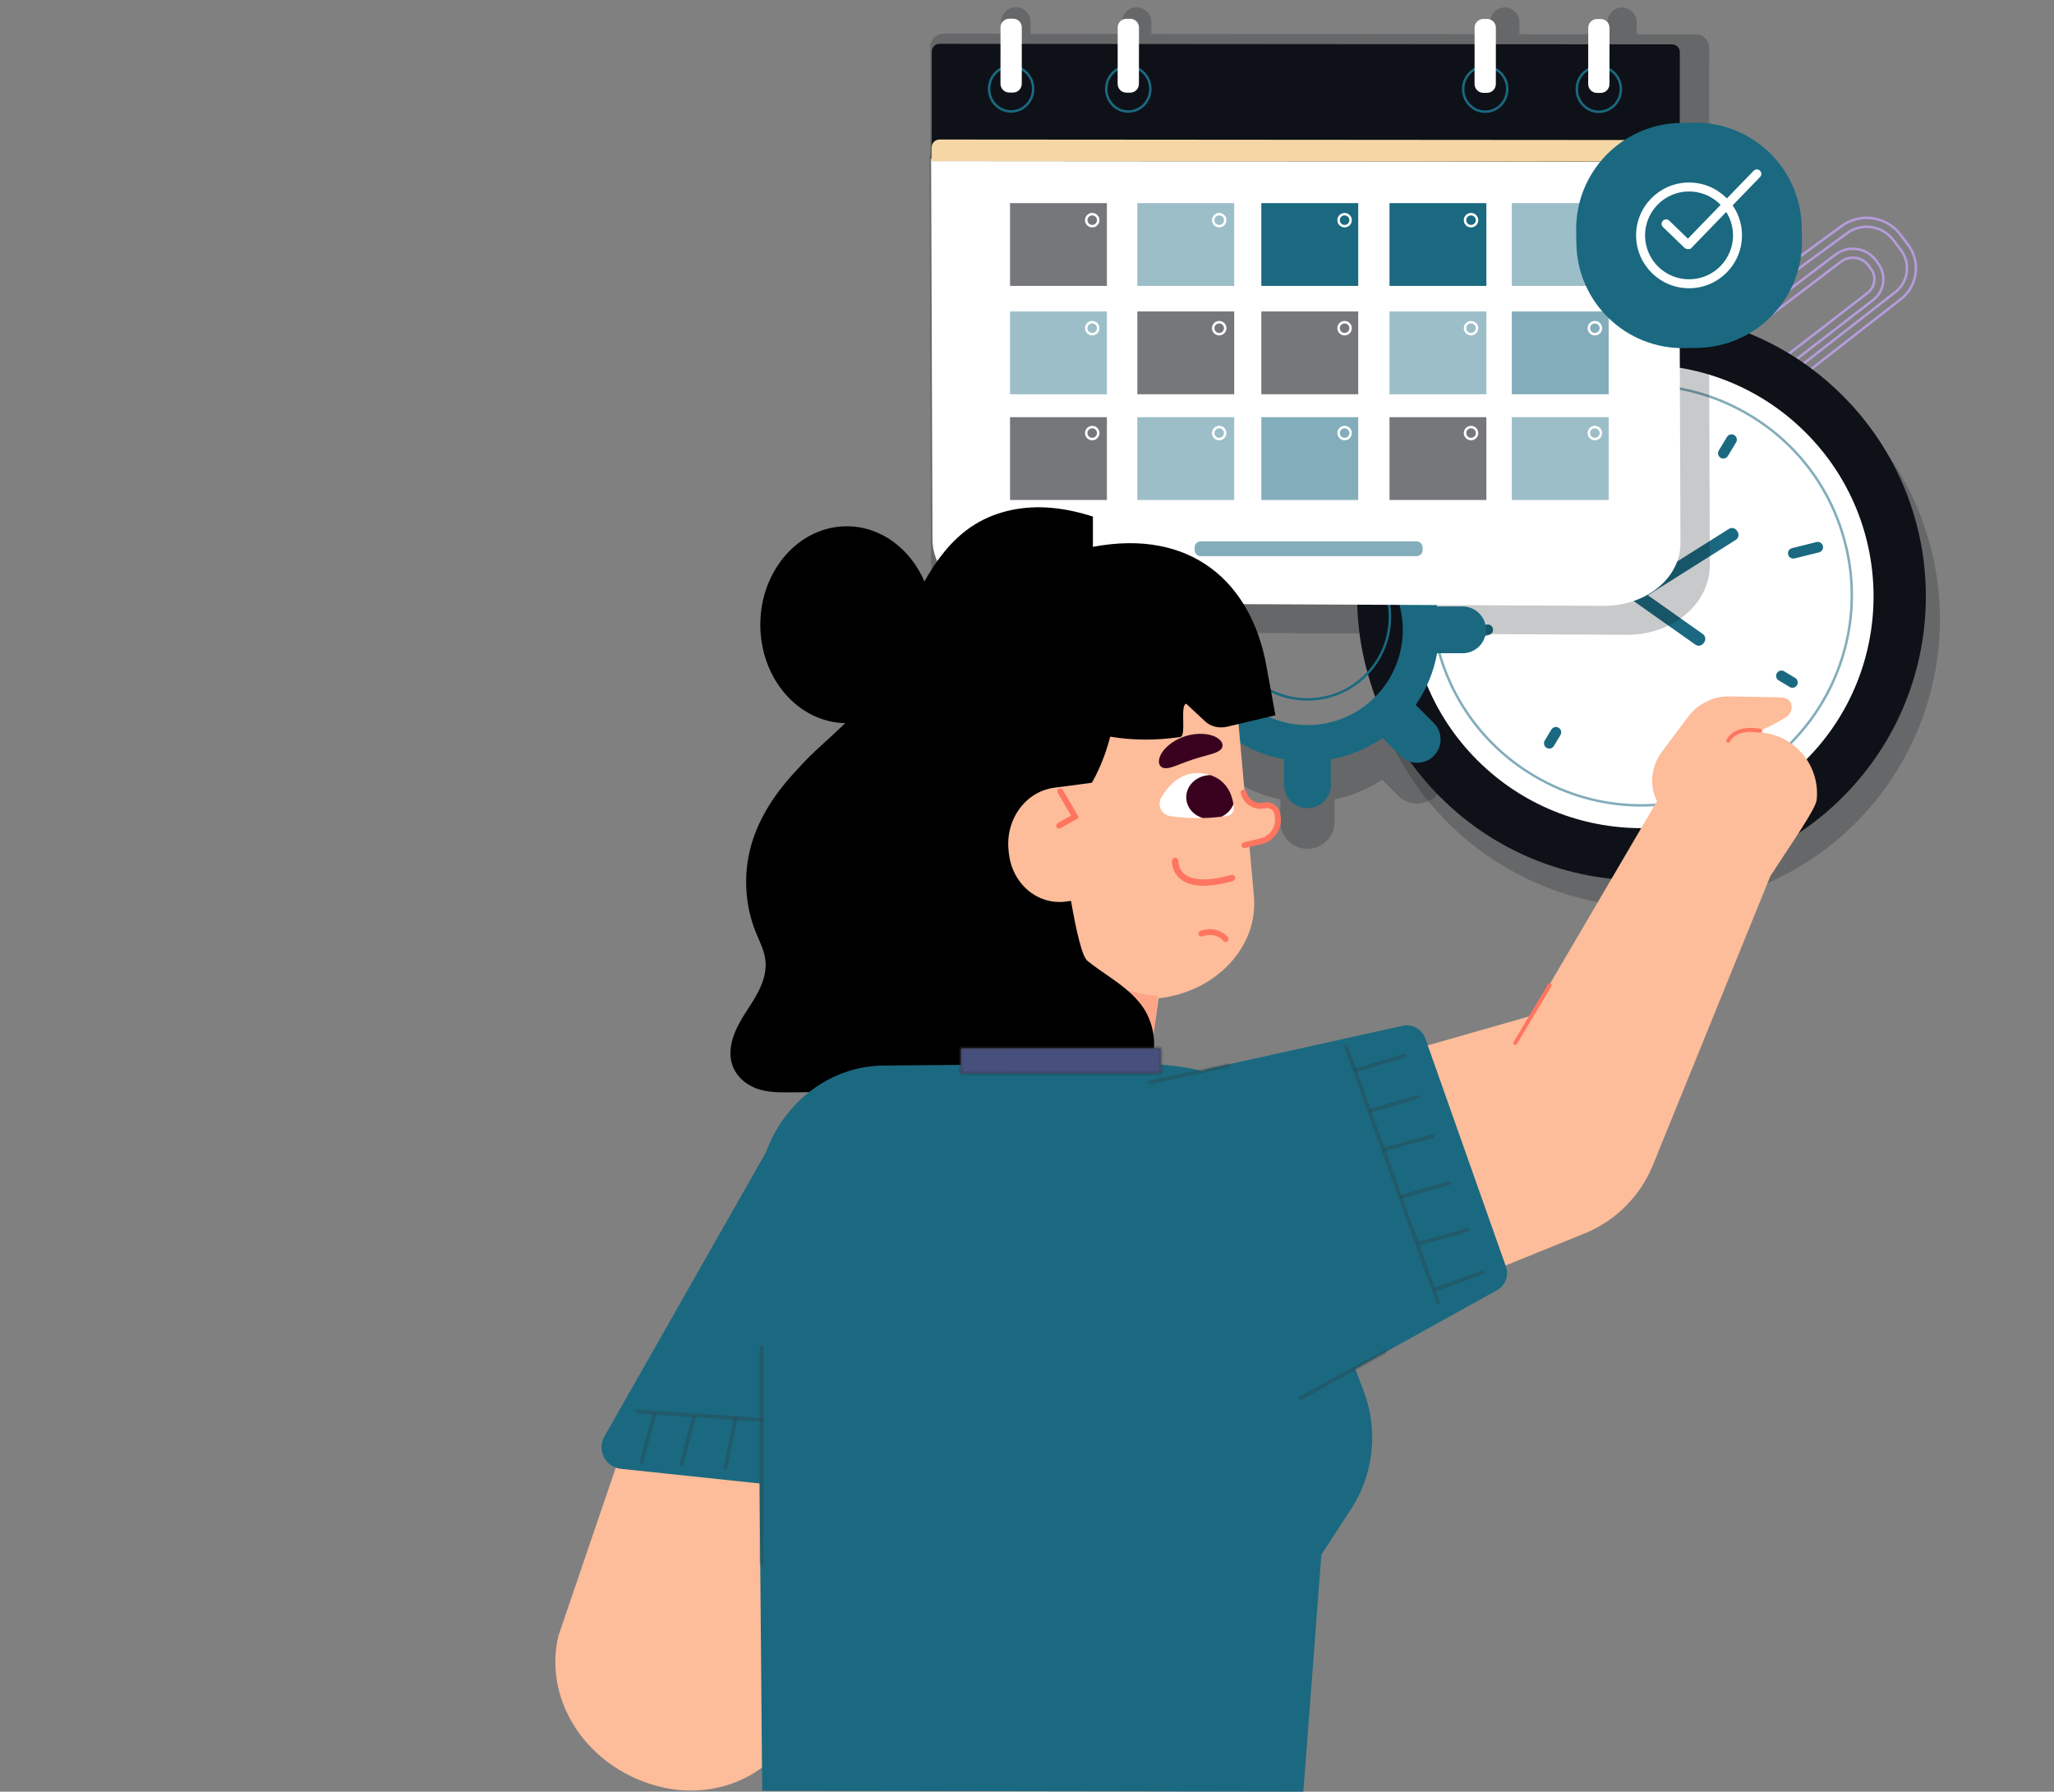 <svg width="227" height="198" viewBox="0 0 227 198" fill="none" xmlns="http://www.w3.org/2000/svg">
<rect x="0" y="0" width="227" height="198" fill="#808080" stroke="none"/>
<g opacity="0.23">
<path d="M161.642 71.111H158.821C158.446 69.018 157.623 67.082 156.454 65.403L158.448 63.411C159.458 62.402 159.458 60.767 158.448 59.758C157.438 58.749 155.8 58.749 154.79 59.758L152.796 61.75C151.115 60.582 149.176 59.761 147.08 59.386V56.569C147.08 55.143 145.922 53.986 144.494 53.986C143.065 53.986 141.907 55.143 141.907 56.569V59.386C139.812 59.761 137.873 60.582 136.191 61.75L134.197 59.758C133.187 58.749 131.549 58.749 130.539 59.758C129.529 60.767 129.529 62.403 130.539 63.411L132.534 65.403C131.364 67.082 130.542 69.018 130.166 71.111H127.346C125.918 71.111 124.759 72.267 124.759 73.694C124.759 75.12 125.917 76.277 127.346 76.277H130.166C130.542 78.369 131.364 80.305 132.534 81.984L130.539 83.976C129.529 84.985 129.529 86.62 130.539 87.629C131.55 88.638 133.187 88.638 134.197 87.629L136.191 85.637C137.873 86.805 139.812 87.626 141.907 88.001V90.818C141.907 92.244 143.065 93.401 144.494 93.401C145.922 93.401 147.08 92.244 147.08 90.818V88.001C149.176 87.626 151.115 86.805 152.796 85.637L154.79 87.629C155.801 88.638 157.438 88.638 158.448 87.629C159.458 86.62 159.458 84.984 158.448 83.976L156.454 81.984C157.623 80.305 158.446 78.369 158.821 76.277H161.642C163.07 76.277 164.228 75.12 164.228 73.694C164.228 72.267 163.07 71.111 161.642 71.111ZM144.494 84.217C138.674 84.217 133.956 79.505 133.956 73.693C133.956 67.882 138.674 63.17 144.494 63.17C150.314 63.17 155.032 67.882 155.032 73.693C155.031 79.505 150.314 84.217 144.494 84.217Z" fill="#0E1117"/>
<path d="M144.493 93.809C142.842 93.809 141.498 92.467 141.498 90.817V88.339C139.612 87.957 137.847 87.227 136.241 86.164L134.486 87.917C133.318 89.083 131.418 89.083 130.25 87.917C129.082 86.751 129.082 84.853 130.25 83.687L132.005 81.934C130.941 80.331 130.21 78.568 129.828 76.684H127.346C125.694 76.684 124.351 75.343 124.351 73.693C124.351 72.044 125.694 70.702 127.346 70.702H129.828C130.21 68.819 130.941 67.056 132.005 65.453L130.25 63.7C129.684 63.135 129.373 62.384 129.373 61.585C129.373 60.785 129.684 60.035 130.25 59.469C131.418 58.303 133.319 58.303 134.486 59.469L136.241 61.222C137.847 60.16 139.612 59.43 141.498 59.048V56.569C141.498 54.92 142.842 53.578 144.493 53.578C146.145 53.578 147.489 54.92 147.489 56.569V59.048C149.375 59.43 151.14 60.16 152.745 61.222L154.501 59.469C155.668 58.303 157.569 58.303 158.737 59.469C159.302 60.034 159.614 60.785 159.614 61.585C159.614 62.384 159.302 63.135 158.737 63.7L156.982 65.453C158.046 67.056 158.777 68.819 159.159 70.702H161.641C163.293 70.702 164.636 72.044 164.636 73.693C164.636 75.343 163.292 76.684 161.641 76.684H159.159C158.777 78.568 158.046 80.331 156.982 81.934L158.737 83.687C159.905 84.853 159.905 86.751 158.737 87.917C157.569 89.083 155.669 89.084 154.501 87.917L152.745 86.164C151.14 87.227 149.375 87.957 147.489 88.339V90.817C147.489 92.467 146.145 93.809 144.493 93.809ZM136.144 85.106L136.424 85.302C138.102 86.466 139.971 87.239 141.979 87.599L142.315 87.659V90.817C142.315 92.016 143.292 92.992 144.493 92.992C145.694 92.992 146.671 92.016 146.671 90.817V87.659L147.007 87.599C149.016 87.239 150.885 86.466 152.562 85.302L152.842 85.106L155.078 87.34C155.927 88.187 157.309 88.187 158.158 87.34C158.569 86.929 158.796 86.382 158.796 85.802C158.796 85.221 158.569 84.674 158.158 84.264L155.922 82.031L156.118 81.751C157.284 80.076 158.058 78.21 158.418 76.204L158.478 75.868H161.641C162.842 75.868 163.818 74.892 163.818 73.693C163.818 72.495 162.842 71.519 161.641 71.519H158.478L158.418 71.183C158.058 69.177 157.284 67.311 156.118 65.636L155.922 65.356L158.158 63.123C158.569 62.712 158.796 62.166 158.796 61.585C158.796 61.005 158.569 60.458 158.158 60.048C157.309 59.2 155.928 59.2 155.078 60.048L152.842 62.281L152.562 62.086C150.885 60.921 149.016 60.148 147.007 59.788L146.671 59.728V56.57C146.671 55.371 145.694 54.395 144.493 54.395C143.292 54.395 142.315 55.371 142.315 56.57V59.728L141.979 59.788C139.971 60.148 138.102 60.921 136.424 62.086L136.144 62.281L133.908 60.048C133.059 59.2 131.677 59.2 130.828 60.048C130.417 60.458 130.19 61.005 130.19 61.585C130.19 62.166 130.417 62.712 130.828 63.123L133.064 65.356L132.869 65.636C131.702 67.311 130.928 69.177 130.568 71.183L130.508 71.519H127.345C126.145 71.519 125.168 72.495 125.168 73.693C125.168 74.892 126.145 75.868 127.345 75.868H130.508L130.568 76.204C130.928 78.21 131.703 80.077 132.869 81.751L133.064 82.031L130.828 84.264C130.417 84.675 130.19 85.221 130.19 85.802C130.19 86.382 130.417 86.929 130.828 87.34C131.677 88.187 133.059 88.187 133.908 87.34L136.144 85.106ZM144.493 84.624C138.457 84.624 133.547 79.721 133.547 73.693C133.547 67.665 138.457 62.762 144.493 62.762C150.53 62.762 155.44 67.665 155.44 73.693C155.44 79.721 150.529 84.624 144.493 84.624ZM144.493 63.578C138.908 63.578 134.364 68.116 134.364 73.693C134.364 79.27 138.908 83.808 144.493 83.808C150.079 83.808 154.622 79.27 154.622 73.693C154.622 68.116 150.079 63.578 144.493 63.578Z" fill="#0E1117"/>
</g>
<g opacity="0.23">
<path d="M204.777 90.668C217.05 78.411 217.05 58.539 204.777 46.282C192.503 34.025 172.603 34.025 160.33 46.282C148.056 58.539 148.056 78.411 160.33 90.668C172.603 102.925 192.503 102.925 204.777 90.668Z" fill="#0E1117"/>
<path d="M182.556 100.272C168.275 100.272 155.252 90.591 151.656 76.141C147.423 59.127 157.84 41.846 174.877 37.618C191.913 33.391 209.219 43.793 213.453 60.807C217.686 77.821 207.269 95.102 190.232 99.33C187.665 99.967 185.09 100.272 182.556 100.272ZM182.553 37.493C180.082 37.493 177.577 37.79 175.074 38.411C158.474 42.53 148.325 59.367 152.45 75.944C155.953 90.022 168.643 99.454 182.556 99.455C185.026 99.455 187.532 99.158 190.035 98.537C206.635 94.419 216.784 77.581 212.659 61.004C209.156 46.926 196.466 37.493 182.553 37.493Z" fill="#0E1117"/>
</g>
<path d="M192.93 45.541C192.711 45.541 192.491 45.523 192.273 45.486C191.184 45.301 190.217 44.662 189.62 43.734L189.1 42.924C188.01 41.227 188.413 38.942 190.019 37.721L202.762 28.031C203.479 27.486 204.366 27.258 205.258 27.391C206.15 27.524 206.931 28.001 207.458 28.732L207.7 29.069C208.666 30.409 208.398 32.252 207.09 33.263L198.054 40.244C197.779 40.456 197.381 40.406 197.168 40.131C197.064 39.998 197.019 39.832 197.041 39.665C197.062 39.498 197.147 39.349 197.281 39.245L206.316 32.264C207.083 31.672 207.241 30.591 206.674 29.805L206.431 29.469C206.106 29.016 205.622 28.722 205.071 28.64C204.52 28.557 203.972 28.698 203.528 29.035L190.785 38.725C189.7 39.55 189.427 41.095 190.164 42.242L190.684 43.052C191.095 43.691 191.734 44.114 192.485 44.241C193.235 44.368 193.979 44.181 194.578 43.714L209.391 32.161C210.76 31.094 211.02 29.101 209.972 27.72L209.113 26.587C207.958 25.064 205.763 24.744 204.22 25.873L194.112 33.271C193.829 33.476 193.434 33.415 193.228 33.135C193.128 32.999 193.088 32.832 193.113 32.666C193.139 32.499 193.228 32.352 193.365 32.253L203.472 24.855C204.001 24.468 204.593 24.199 205.232 24.055C207.073 23.639 208.991 24.335 210.121 25.825L210.979 26.957C212.442 28.886 212.079 31.666 210.17 33.156L195.356 44.708C194.66 45.251 193.802 45.541 192.93 45.541ZM204.761 27.627C204.101 27.627 203.462 27.841 202.927 28.248L190.184 37.938C188.691 39.074 188.315 41.199 189.329 42.777L189.85 43.587C190.405 44.451 191.305 45.045 192.318 45.218C193.331 45.389 194.377 45.126 195.188 44.494L210.001 32.942C211.794 31.544 212.135 28.933 210.762 27.122L209.903 25.99C208.838 24.585 207.028 23.93 205.292 24.321C204.689 24.457 204.131 24.711 203.633 25.075L193.525 32.473C193.448 32.53 193.397 32.613 193.382 32.708C193.368 32.803 193.391 32.897 193.448 32.975C193.564 33.134 193.79 33.169 193.951 33.052L204.058 25.654C205.721 24.437 208.086 24.782 209.33 26.423L210.189 27.556C211.327 29.055 211.044 31.218 209.559 32.376L194.745 43.929C194.085 44.444 193.267 44.65 192.439 44.51C191.612 44.369 190.907 43.904 190.455 43.2L189.934 42.389C189.121 41.124 189.422 39.42 190.62 38.509L203.363 28.819C203.866 28.437 204.487 28.278 205.112 28.371C205.737 28.464 206.284 28.798 206.653 29.311L206.895 29.647C207.548 30.553 207.367 31.797 206.482 32.48L197.447 39.461C197.372 39.52 197.323 39.605 197.311 39.7C197.299 39.795 197.324 39.889 197.383 39.965C197.505 40.121 197.731 40.15 197.888 40.029L206.923 33.048C208.114 32.127 208.359 30.449 207.479 29.228L207.237 28.891C206.754 28.22 206.037 27.783 205.218 27.661C205.065 27.638 204.912 27.627 204.761 27.627Z" fill="#B69CDC"/>
<path d="M203.633 88.099C215.907 75.842 215.907 55.97 203.633 43.713C191.359 31.456 171.46 31.457 159.186 43.713C146.912 55.97 146.912 75.842 159.186 88.099C171.459 100.356 191.359 100.356 203.633 88.099Z" fill="#0E1117"/>
<path d="M199.546 84.017C209.563 74.015 209.563 57.797 199.546 47.794C189.53 37.791 173.29 37.791 163.273 47.794C153.256 57.797 153.256 74.015 163.273 84.017C173.29 94.02 189.53 94.02 199.546 84.017Z" fill="white"/>
<path opacity="0.54" d="M181.369 89.139C177.173 89.139 173.043 88.002 169.355 85.785C164.005 82.569 160.229 77.465 158.724 71.414C157.218 65.362 158.162 59.087 161.383 53.745C164.603 48.402 169.714 44.632 175.774 43.128C181.833 41.624 188.118 42.567 193.468 45.783C198.818 48.999 202.593 54.103 204.099 60.155C207.207 72.647 199.559 85.336 187.048 88.44C185.166 88.908 183.261 89.139 181.369 89.139ZM181.453 42.702C179.583 42.702 177.701 42.93 175.839 43.392C169.85 44.878 164.799 48.605 161.616 53.885C158.433 59.165 157.5 65.367 158.988 71.348C160.476 77.329 164.208 82.374 169.495 85.552C174.783 88.731 180.993 89.663 186.983 88.176C199.347 85.108 206.906 72.567 203.834 60.22C202.346 54.239 198.614 49.195 193.327 46.016C189.682 43.825 185.6 42.702 181.453 42.702Z" fill="#1A6980"/>
<path d="M197.619 61.284C197.541 60.97 197.732 60.653 198.047 60.575L200.75 59.904C201.064 59.826 201.382 60.017 201.46 60.331C201.538 60.645 201.347 60.963 201.032 61.041L198.329 61.711C198.015 61.789 197.697 61.598 197.619 61.284Z" fill="#1A6980"/>
<path d="M161.145 70.409C161.067 70.095 161.259 69.778 161.573 69.7L164.276 69.029C164.59 68.951 164.908 69.142 164.986 69.456C165.064 69.77 164.873 70.088 164.559 70.166L161.856 70.836C161.541 70.915 161.223 70.723 161.145 70.409Z" fill="#1A6980"/>
<path d="M185.395 81.664C185.709 81.587 186.027 81.778 186.105 82.091L186.777 84.791C186.855 85.105 186.663 85.422 186.349 85.5C186.035 85.578 185.717 85.387 185.639 85.073L184.967 82.374C184.889 82.06 185.08 81.742 185.395 81.664Z" fill="#1A6980"/>
<path d="M176.257 45.241C176.571 45.163 176.889 45.354 176.967 45.668L177.639 48.367C177.717 48.681 177.525 48.999 177.211 49.077C176.897 49.155 176.579 48.964 176.501 48.65L175.829 45.95C175.751 45.636 175.942 45.319 176.257 45.241Z" fill="#1A6980"/>
<path d="M196.375 74.388C196.542 74.111 196.903 74.021 197.18 74.188L198.395 74.918C198.673 75.085 198.762 75.445 198.595 75.722C198.428 75.999 198.068 76.088 197.791 75.922L196.575 75.191C196.298 75.025 196.208 74.665 196.375 74.388Z" fill="#1A6980"/>
<path d="M163.989 55.006C164.156 54.729 164.517 54.639 164.794 54.806L166.297 55.709C166.575 55.876 166.664 56.236 166.497 56.513C166.33 56.79 165.97 56.88 165.693 56.713L164.189 55.809C163.912 55.643 163.822 55.283 163.989 55.006Z" fill="#1A6980"/>
<path d="M172.256 80.425C172.533 80.592 172.622 80.952 172.456 81.229L171.724 82.443C171.557 82.72 171.197 82.809 170.919 82.642C170.642 82.476 170.552 82.116 170.719 81.839L171.451 80.625C171.618 80.348 171.978 80.258 172.256 80.425Z" fill="#1A6980"/>
<path d="M191.664 48.085C191.942 48.252 192.031 48.612 191.865 48.889L190.96 50.39C190.793 50.667 190.433 50.756 190.155 50.59C189.878 50.423 189.788 50.063 189.955 49.786L190.86 48.285C191.027 48.008 191.387 47.919 191.664 48.085Z" fill="#1A6980"/>
<path d="M180.304 66.163L180.228 66.042C180.037 65.741 180.128 65.343 180.429 65.153L191.068 58.45C191.37 58.26 191.768 58.35 191.959 58.651L192.035 58.771C192.225 59.072 192.135 59.47 191.833 59.66L181.194 66.364C180.892 66.554 180.494 66.464 180.304 66.163Z" fill="#1A6980"/>
<path d="M180.144 65.351L180.226 65.234C180.432 64.944 180.835 64.875 181.126 65.08L188.192 70.07C188.483 70.276 188.552 70.678 188.346 70.969L188.264 71.085C188.058 71.376 187.656 71.445 187.365 71.239L180.298 66.249C180.007 66.043 179.938 65.641 180.144 65.351Z" fill="#1A6980"/>
<g opacity="0.23">
<path d="M188.397 17.972L168.658 17.876L188.474 17.891L188.482 5.285C188.483 4.688 188.01 4.204 187.426 4.203L180.469 4.198L180.47 2.474C180.471 1.796 179.934 1.246 179.271 1.245H179.245C178.582 1.245 178.044 1.794 178.044 2.472L178.043 4.197L167.516 4.188L167.517 2.464C167.518 1.786 166.981 1.236 166.318 1.236H166.292C165.629 1.235 165.091 1.784 165.091 2.462L165.09 4.187L126.834 4.158L126.836 2.444C126.836 1.766 126.299 1.216 125.636 1.216H125.61C124.947 1.215 124.41 1.764 124.409 2.442L124.408 4.156L113.48 4.148L113.481 2.434C113.482 1.756 112.945 1.206 112.282 1.206H112.256C111.593 1.205 111.056 1.754 111.055 2.432L111.054 4.146L104.28 4.141C103.697 4.14 103.223 4.624 103.223 5.221L103.214 17.557L103.141 17.556L103.299 61.995C103.314 66.068 107.256 69.388 112.104 69.412L179.802 69.742C184.651 69.766 188.569 66.484 188.555 62.412L188.397 17.972Z" fill="#0E1117"/>
<path d="M179.854 70.15C179.836 70.15 179.818 70.15 179.8 70.15L112.102 69.82C107.038 69.795 102.906 66.285 102.89 61.996L102.73 17.145L102.805 17.145L102.813 5.22C102.814 4.824 102.965 4.452 103.24 4.171C103.517 3.888 103.886 3.732 104.279 3.732C104.279 3.732 104.28 3.732 104.28 3.732L110.645 3.737L110.646 2.432C110.646 1.996 110.813 1.587 111.115 1.279C111.419 0.968 111.824 0.797 112.255 0.797C112.255 0.797 112.256 0.797 112.256 0.797C112.714 0.797 113.119 0.969 113.423 1.28C113.724 1.589 113.89 1.998 113.89 2.433L113.889 3.739L123.999 3.747L124 2.441C124 2.006 124.167 1.597 124.469 1.288C124.773 0.978 125.178 0.807 125.609 0.807C125.61 0.807 125.61 0.807 125.61 0.807C126.524 0.807 127.245 1.542 127.244 2.444L127.243 3.749L164.681 3.778L164.682 2.461C164.682 2.026 164.848 1.617 165.151 1.308C165.455 0.998 165.86 0.827 166.291 0.827C166.291 0.827 166.292 0.827 166.292 0.827C167.205 0.827 167.927 1.562 167.926 2.464L167.925 3.78L177.634 3.787L177.635 2.471C177.635 2.036 177.801 1.627 178.104 1.318C178.408 1.008 178.813 0.837 179.244 0.837C179.244 0.837 179.245 0.837 179.245 0.837C180.158 0.837 180.88 1.572 180.879 2.473L180.878 3.79L187.426 3.795C187.819 3.795 188.189 3.952 188.466 4.235C188.741 4.517 188.891 4.889 188.891 5.285L188.883 18.299H188.807L188.964 62.41C188.971 64.253 188.204 66.037 186.804 67.433C185.07 69.162 182.54 70.15 179.854 70.15ZM103.552 17.966L103.708 61.993C103.722 65.836 107.489 68.98 112.107 69.003L179.805 69.333C179.821 69.333 179.838 69.333 179.854 69.333C182.325 69.333 184.645 68.432 186.226 66.855C187.47 65.614 188.152 64.037 188.146 62.413L187.989 18.378L168.656 18.284L168.66 17.467L188.065 17.482L188.074 5.285C188.074 5.103 188.005 4.933 187.881 4.806C187.759 4.681 187.597 4.612 187.426 4.612L180.06 4.606L180.061 2.473C180.062 2.021 179.707 1.654 179.271 1.653H179.27C179.035 1.653 178.838 1.737 178.688 1.889C178.537 2.044 178.453 2.251 178.453 2.472L178.452 4.605L167.107 4.596L167.109 2.463C167.109 2.011 166.754 1.644 166.318 1.643H166.317C166.082 1.643 165.885 1.727 165.736 1.879C165.584 2.034 165.501 2.241 165.5 2.462L165.499 4.595L126.426 4.566L126.427 2.443C126.427 1.992 126.073 1.624 125.637 1.624H125.636C125.401 1.624 125.203 1.708 125.054 1.86C124.902 2.015 124.819 2.222 124.819 2.442L124.817 4.565L113.072 4.556L113.073 2.433C113.073 2.213 112.99 2.006 112.838 1.851C112.69 1.698 112.492 1.614 112.283 1.614H112.282C112.047 1.614 111.849 1.698 111.7 1.85C111.549 2.005 111.465 2.212 111.465 2.432L111.463 4.555L104.281 4.549H104.28C104.109 4.549 103.948 4.618 103.826 4.742C103.701 4.87 103.632 5.04 103.632 5.221L103.623 17.967L103.552 17.966Z" fill="#0E1117"/>
</g>
<path d="M161.642 67.022H158.821C158.446 64.93 157.623 62.993 156.454 61.314L158.448 59.323C159.458 58.314 159.458 56.678 158.448 55.67C157.438 54.661 155.8 54.661 154.79 55.67L152.796 57.661C151.115 56.494 149.176 55.672 147.08 55.297V52.481C147.08 51.054 145.922 49.898 144.494 49.898C143.065 49.898 141.907 51.054 141.907 52.481V55.297C139.812 55.673 137.873 56.494 136.191 57.661L134.197 55.67C133.187 54.661 131.549 54.661 130.539 55.67C129.529 56.679 129.529 58.314 130.539 59.323L132.534 61.314C131.364 62.993 130.542 64.93 130.166 67.022H127.346C125.918 67.022 124.759 68.178 124.759 69.605C124.759 71.032 125.917 72.188 127.346 72.188H130.166C130.542 74.281 131.364 76.217 132.534 77.896L130.539 79.888C129.529 80.896 129.529 82.532 130.539 83.54C131.55 84.549 133.187 84.549 134.197 83.54L136.191 81.549C137.873 82.717 139.812 83.538 141.907 83.913V86.729C141.907 88.156 143.065 89.312 144.494 89.312C145.922 89.312 147.08 88.156 147.08 86.729V83.913C149.176 83.538 151.115 82.717 152.796 81.549L154.79 83.54C155.801 84.549 157.438 84.549 158.448 83.54C159.458 82.532 159.458 80.896 158.448 79.888L156.454 77.896C157.623 76.217 158.446 74.281 158.821 72.188H161.642C163.07 72.188 164.228 71.032 164.228 69.605C164.228 68.179 163.07 67.022 161.642 67.022ZM144.494 80.128C138.674 80.128 133.956 75.417 133.956 69.605C133.956 63.793 138.674 59.082 144.494 59.082C150.314 59.082 155.032 63.793 155.032 69.605C155.032 75.417 150.314 80.128 144.494 80.128Z" fill="#1A6980"/>
<path d="M144.493 77.427C139.391 77.427 135.24 73.282 135.24 68.186C135.24 63.091 139.391 58.946 144.493 58.946C149.595 58.946 153.746 63.091 153.746 68.186C153.746 73.281 149.595 77.427 144.493 77.427ZM144.493 59.218C139.541 59.218 135.512 63.241 135.512 68.186C135.512 73.131 139.541 77.154 144.493 77.154C149.445 77.154 153.474 73.131 153.474 68.186C153.474 63.241 149.445 59.218 144.493 59.218Z" fill="#1A6980"/>
<path d="M177.232 66.953L111.591 66.641C106.89 66.618 103.068 63.474 103.054 59.619L102.9 17.544L185.564 17.938L185.718 60.013C185.732 63.868 181.933 66.976 177.232 66.953Z" fill="white"/>
<path opacity="0.54" d="M132.702 59.826H156.548C156.922 59.826 157.224 60.128 157.224 60.501V60.787C157.224 61.16 156.921 61.462 156.548 61.462H132.702C132.329 61.462 132.026 61.16 132.026 60.787V60.501C132.026 60.128 132.329 59.826 132.702 59.826Z" fill="#1A6980"/>
<path d="M185.639 17.862L102.97 17.801L102.979 5.697C102.979 5.225 103.362 4.843 103.834 4.844L184.793 4.903C185.265 4.904 185.648 5.286 185.647 5.757L185.639 17.862Z" fill="#0E1117"/>
<path d="M185.638 17.862L102.97 17.801L102.971 16.271C102.971 15.8 103.354 15.418 103.826 15.418L184.785 15.478C185.257 15.478 185.639 15.861 185.639 16.332L185.638 17.862Z" fill="#F5D7A6"/>
<path d="M176.698 12.49C176.697 12.49 176.697 12.49 176.696 12.49C175.277 12.489 174.124 11.306 174.125 9.854C174.126 9.15 174.393 8.49 174.878 7.993C175.364 7.495 176.011 7.221 176.698 7.221C176.698 7.221 176.699 7.221 176.7 7.221C178.118 7.222 179.271 8.405 179.271 9.858C179.27 11.309 178.115 12.49 176.698 12.49ZM176.698 7.493C176.085 7.493 175.508 7.738 175.074 8.183C174.638 8.629 174.398 9.222 174.398 9.854C174.397 11.156 175.428 12.217 176.696 12.218C176.697 12.218 176.698 12.218 176.698 12.218C177.966 12.218 178.997 11.159 178.998 9.857C178.999 8.555 177.968 7.494 176.7 7.493C176.699 7.493 176.698 7.493 176.698 7.493Z" fill="#1A6980"/>
<path d="M176.903 10.268L176.492 10.268C175.956 10.267 175.522 9.833 175.522 9.298L175.526 3.07C175.527 2.535 175.961 2.102 176.497 2.102L176.909 2.102C177.445 2.103 177.879 2.537 177.879 3.072L177.874 9.3C177.874 9.835 177.439 10.268 176.903 10.268Z" fill="white"/>
<path d="M111.745 12.452C111.745 12.452 111.744 12.452 111.743 12.452C111.056 12.451 110.409 12.177 109.923 11.678C109.439 11.18 109.172 10.519 109.172 9.816C109.173 9.113 109.44 8.452 109.926 7.955C110.412 7.457 111.058 7.184 111.745 7.184C111.746 7.184 111.746 7.184 111.747 7.184C113.166 7.185 114.319 8.367 114.318 9.82C114.318 10.523 114.05 11.184 113.564 11.681C113.078 12.178 112.432 12.452 111.745 12.452ZM111.745 7.456C111.132 7.456 110.555 7.7 110.121 8.145C109.685 8.591 109.445 9.184 109.445 9.816C109.445 10.448 109.684 11.041 110.119 11.488C110.553 11.934 111.13 12.18 111.744 12.18C111.745 12.18 111.745 12.18 111.746 12.18C112.359 12.18 112.935 11.935 113.369 11.491C113.805 11.045 114.045 10.451 114.045 9.82C114.046 8.517 113.015 7.457 111.747 7.456C111.746 7.456 111.746 7.456 111.745 7.456Z" fill="#1A6980"/>
<path d="M111.95 10.23L111.538 10.23C111.003 10.229 110.569 9.795 110.569 9.26L110.573 3.032C110.573 2.497 111.008 2.063 111.544 2.064L111.956 2.064C112.492 2.065 112.926 2.499 112.925 3.034L112.921 9.262C112.921 9.797 112.486 10.231 111.95 10.23Z" fill="white"/>
<path d="M124.694 12.461C124.693 12.461 124.692 12.461 124.692 12.461C124.004 12.461 123.357 12.186 122.872 11.687C122.387 11.189 122.12 10.528 122.121 9.825C122.121 9.122 122.389 8.461 122.874 7.964C123.36 7.467 124.006 7.193 124.693 7.193C124.694 7.193 124.695 7.193 124.695 7.193C126.114 7.194 127.267 8.376 127.266 9.829C127.266 10.532 126.998 11.193 126.513 11.69C126.027 12.188 125.381 12.461 124.694 12.461ZM124.693 7.465C124.08 7.465 123.504 7.71 123.069 8.154C122.634 8.6 122.394 9.193 122.393 9.825C122.393 10.457 122.632 11.051 123.067 11.497C123.501 11.943 124.078 12.188 124.692 12.189C124.693 12.189 124.693 12.189 124.694 12.189C125.307 12.189 125.883 11.944 126.318 11.5C126.753 11.053 126.993 10.46 126.994 9.828C126.995 8.526 125.963 7.466 124.695 7.465C124.694 7.465 124.694 7.465 124.693 7.465Z" fill="#1A6980"/>
<path d="M124.899 10.24L124.487 10.24C123.951 10.239 123.517 9.805 123.518 9.27L123.522 3.042C123.522 2.507 123.957 2.073 124.493 2.074L124.905 2.074C125.44 2.074 125.874 2.508 125.874 3.044L125.87 9.272C125.87 9.807 125.435 10.24 124.899 10.24Z" fill="white"/>
<path d="M164.138 12.48C164.138 12.48 164.137 12.48 164.137 12.48C162.718 12.479 161.565 11.296 161.565 9.844C161.566 9.141 161.833 8.48 162.319 7.983C162.805 7.485 163.451 7.211 164.138 7.211C164.139 7.211 164.14 7.211 164.14 7.211C164.828 7.212 165.475 7.487 165.96 7.986C166.445 8.483 166.712 9.145 166.711 9.848C166.71 11.3 165.556 12.48 164.138 12.48ZM164.138 7.483C163.525 7.483 162.949 7.728 162.514 8.173C162.079 8.618 161.839 9.212 161.838 9.844C161.837 11.146 162.868 12.207 164.137 12.208C164.137 12.208 164.138 12.208 164.138 12.208C165.406 12.208 166.438 11.149 166.439 9.847C166.439 9.215 166.2 8.621 165.765 8.175C165.331 7.729 164.754 7.484 164.14 7.483C164.139 7.483 164.139 7.483 164.138 7.483Z" fill="#1A6980"/>
<path d="M164.344 10.259L163.932 10.259C163.396 10.258 162.962 9.824 162.962 9.289L162.967 3.061C162.967 2.526 163.402 2.092 163.938 2.093L164.349 2.093C164.885 2.093 165.319 2.527 165.319 3.063L165.315 9.291C165.314 9.826 164.88 10.259 164.344 10.259Z" fill="white"/>
<path opacity="0.57" d="M122.33 22.446H111.624V31.595H122.33V22.446Z" fill="#0E1117"/>
<path d="M150.105 22.446H139.398V31.595H150.105V22.446Z" fill="#1A6980"/>
<path opacity="0.43" d="M136.4 22.446H125.693V31.595H136.4V22.446Z" fill="#1A6980"/>
<path d="M164.268 22.446H153.562V31.595H164.268V22.446Z" fill="#1A6980"/>
<path opacity="0.57" d="M122.33 46.101H111.624V55.251H122.33V46.101Z" fill="#0E1117"/>
<path opacity="0.54" d="M150.105 46.101H139.398V55.251H150.105V46.101Z" fill="#1A6980"/>
<path opacity="0.43" d="M136.4 46.101H125.693V55.251H136.4V46.101Z" fill="#1A6980"/>
<path opacity="0.57" d="M164.268 46.101H153.562V55.251H164.268V46.101Z" fill="#0E1117"/>
<path opacity="0.57" d="M139.398 43.57H150.104V34.42H139.398V43.57Z" fill="#0E1117"/>
<path opacity="0.43" d="M153.561 43.57H164.268V34.42H153.561V43.57Z" fill="#1A6980"/>
<path opacity="0.57" d="M125.693 43.57H136.4V34.42H125.693V43.57Z" fill="#0E1117"/>
<path opacity="0.43" d="M177.784 22.446H167.078V31.595H177.784V22.446Z" fill="#1A6980"/>
<path opacity="0.43" d="M177.784 46.101H167.078V55.251H177.784V46.101Z" fill="#1A6980"/>
<path opacity="0.54" d="M167.077 43.57H177.784V34.42H167.077V43.57Z" fill="#1A6980"/>
<path opacity="0.43" d="M111.624 43.57H122.33V34.42H111.624V43.57Z" fill="#1A6980"/>
<path d="M120.708 25.131C120.267 25.131 119.908 24.772 119.908 24.331C119.908 23.891 120.267 23.532 120.708 23.532C121.15 23.532 121.509 23.891 121.509 24.331C121.508 24.772 121.15 25.131 120.708 25.131ZM120.708 23.804C120.417 23.804 120.18 24.041 120.18 24.331C120.18 24.622 120.417 24.858 120.708 24.858C120.999 24.858 121.236 24.622 121.236 24.331C121.236 24.041 120.999 23.804 120.708 23.804Z" fill="white"/>
<path d="M120.708 37.067C120.267 37.067 119.908 36.709 119.908 36.268C119.908 35.827 120.267 35.469 120.708 35.469C121.15 35.469 121.509 35.827 121.509 36.268C121.508 36.709 121.15 37.067 120.708 37.067ZM120.708 35.741C120.417 35.741 120.18 35.977 120.18 36.268C120.18 36.558 120.417 36.795 120.708 36.795C120.999 36.795 121.236 36.558 121.236 36.268C121.236 35.977 120.999 35.741 120.708 35.741Z" fill="white"/>
<path d="M120.708 48.657C120.267 48.657 119.908 48.299 119.908 47.858C119.908 47.418 120.267 47.059 120.708 47.059C121.15 47.059 121.509 47.418 121.509 47.858C121.508 48.299 121.15 48.657 120.708 48.657ZM120.708 47.331C120.417 47.331 120.18 47.568 120.18 47.858C120.18 48.148 120.417 48.385 120.708 48.385C120.999 48.385 121.236 48.148 121.236 47.858C121.236 47.568 120.999 47.331 120.708 47.331Z" fill="white"/>
<path d="M134.74 25.131C134.299 25.131 133.94 24.772 133.94 24.331C133.94 23.891 134.299 23.532 134.74 23.532C135.181 23.532 135.541 23.891 135.541 24.331C135.541 24.772 135.181 25.131 134.74 25.131ZM134.74 23.804C134.449 23.804 134.213 24.041 134.213 24.331C134.213 24.622 134.449 24.858 134.74 24.858C135.031 24.858 135.268 24.622 135.268 24.331C135.268 24.041 135.031 23.804 134.74 23.804Z" fill="white"/>
<path d="M134.74 37.067C134.299 37.067 133.94 36.709 133.94 36.268C133.94 35.827 134.299 35.469 134.74 35.469C135.181 35.469 135.541 35.827 135.541 36.268C135.541 36.709 135.181 37.067 134.74 37.067ZM134.74 35.741C134.449 35.741 134.213 35.977 134.213 36.268C134.213 36.558 134.449 36.795 134.74 36.795C135.031 36.795 135.268 36.558 135.268 36.268C135.268 35.977 135.031 35.741 134.74 35.741Z" fill="white"/>
<path d="M134.74 48.657C134.299 48.657 133.94 48.299 133.94 47.858C133.94 47.418 134.299 47.059 134.74 47.059C135.181 47.059 135.541 47.418 135.541 47.858C135.541 48.299 135.181 48.657 134.74 48.657ZM134.74 47.331C134.449 47.331 134.213 47.568 134.213 47.858C134.213 48.148 134.449 48.385 134.74 48.385C135.031 48.385 135.268 48.148 135.268 47.858C135.268 47.568 135.031 47.331 134.74 47.331Z" fill="white"/>
<path d="M148.599 25.131C148.158 25.131 147.799 24.772 147.799 24.331C147.799 23.891 148.158 23.532 148.599 23.532C149.04 23.532 149.399 23.891 149.399 24.331C149.399 24.772 149.04 25.131 148.599 25.131ZM148.599 23.804C148.308 23.804 148.071 24.041 148.071 24.331C148.071 24.622 148.308 24.858 148.599 24.858C148.89 24.858 149.127 24.622 149.127 24.331C149.127 24.041 148.89 23.804 148.599 23.804Z" fill="white"/>
<path d="M148.599 37.067C148.158 37.067 147.799 36.709 147.799 36.268C147.799 35.827 148.158 35.469 148.599 35.469C149.04 35.469 149.399 35.827 149.399 36.268C149.399 36.709 149.04 37.067 148.599 37.067ZM148.599 35.741C148.308 35.741 148.071 35.977 148.071 36.268C148.071 36.558 148.308 36.795 148.599 36.795C148.89 36.795 149.127 36.558 149.127 36.268C149.127 35.977 148.89 35.741 148.599 35.741Z" fill="white"/>
<path d="M148.599 48.657C148.158 48.657 147.799 48.299 147.799 47.858C147.799 47.418 148.158 47.059 148.599 47.059C149.04 47.059 149.399 47.418 149.399 47.858C149.399 48.299 149.04 48.657 148.599 48.657ZM148.599 47.331C148.308 47.331 148.071 47.568 148.071 47.858C148.071 48.148 148.308 48.385 148.599 48.385C148.89 48.385 149.127 48.148 149.127 47.858C149.127 47.568 148.89 47.331 148.599 47.331Z" fill="white"/>
<path d="M162.573 25.131C162.131 25.131 161.772 24.772 161.772 24.331C161.772 23.891 162.131 23.532 162.573 23.532C163.014 23.532 163.373 23.891 163.373 24.331C163.373 24.772 163.014 25.131 162.573 25.131ZM162.573 23.804C162.282 23.804 162.045 24.041 162.045 24.331C162.045 24.622 162.282 24.858 162.573 24.858C162.864 24.858 163.101 24.622 163.101 24.331C163.101 24.041 162.864 23.804 162.573 23.804Z" fill="white"/>
<path d="M162.573 37.067C162.131 37.067 161.772 36.709 161.772 36.268C161.772 35.827 162.131 35.469 162.573 35.469C163.014 35.469 163.373 35.827 163.373 36.268C163.373 36.709 163.014 37.067 162.573 37.067ZM162.573 35.741C162.282 35.741 162.045 35.977 162.045 36.268C162.045 36.558 162.282 36.795 162.573 36.795C162.864 36.795 163.101 36.558 163.101 36.268C163.101 35.977 162.864 35.741 162.573 35.741Z" fill="white"/>
<path d="M162.573 48.657C162.131 48.657 161.772 48.299 161.772 47.858C161.772 47.418 162.131 47.059 162.573 47.059C163.014 47.059 163.373 47.418 163.373 47.858C163.373 48.299 163.014 48.657 162.573 48.657ZM162.573 47.331C162.282 47.331 162.045 47.568 162.045 47.858C162.045 48.148 162.282 48.385 162.573 48.385C162.864 48.385 163.101 48.148 163.101 47.858C163.101 47.568 162.864 47.331 162.573 47.331Z" fill="white"/>
<path d="M176.258 25.131C175.817 25.131 175.458 24.772 175.458 24.331C175.458 23.891 175.817 23.532 176.258 23.532C176.7 23.532 177.059 23.891 177.059 24.331C177.059 24.772 176.7 25.131 176.258 25.131ZM176.258 23.804C175.967 23.804 175.731 24.041 175.731 24.331C175.731 24.622 175.967 24.858 176.258 24.858C176.549 24.858 176.786 24.622 176.786 24.331C176.786 24.041 176.549 23.804 176.258 23.804Z" fill="white"/>
<path d="M176.258 37.067C175.817 37.067 175.458 36.709 175.458 36.268C175.458 35.827 175.817 35.469 176.258 35.469C176.7 35.469 177.059 35.827 177.059 36.268C177.059 36.709 176.7 37.067 176.258 37.067ZM176.258 35.741C175.967 35.741 175.731 35.977 175.731 36.268C175.731 36.558 175.967 36.795 176.258 36.795C176.549 36.795 176.786 36.558 176.786 36.268C176.786 35.977 176.549 35.741 176.258 35.741Z" fill="white"/>
<path d="M176.258 48.657C175.817 48.657 175.458 48.299 175.458 47.858C175.458 47.418 175.817 47.059 176.258 47.059C176.7 47.059 177.059 47.418 177.059 47.858C177.059 48.299 176.7 48.657 176.258 48.657ZM176.258 47.331C175.967 47.331 175.731 47.568 175.731 47.858C175.731 48.148 175.967 48.385 176.258 48.385C176.549 48.385 176.786 48.148 176.786 47.858C176.786 47.568 176.549 47.331 176.258 47.331Z" fill="white"/>
<path d="M187.585 38.447L186.173 38.471C179.68 38.581 174.326 33.415 174.216 26.93L174.192 25.52C174.081 19.036 179.255 13.689 185.748 13.579L187.16 13.555C193.654 13.444 199.008 18.611 199.118 25.096L199.142 26.506C199.253 32.99 194.079 38.336 187.585 38.447Z" fill="#1A6980"/>
<path d="M186.767 31.855C183.541 31.91 180.871 29.334 180.816 26.112C180.761 22.89 183.342 20.225 186.567 20.17C189.793 20.115 192.463 22.691 192.518 25.913C192.573 29.134 189.993 31.8 186.767 31.855ZM186.584 21.159C183.904 21.205 181.761 23.419 181.807 26.095C181.852 28.771 184.07 30.911 186.75 30.865C189.43 30.82 191.573 28.606 191.527 25.93C191.481 23.254 189.264 21.114 186.584 21.159Z" fill="white"/>
<path d="M186.562 27.53C186.402 27.532 186.251 27.473 186.138 27.361L183.786 25.093C183.589 24.902 183.584 24.59 183.774 24.393C183.964 24.196 184.278 24.191 184.475 24.381L186.541 26.375L193.805 18.87C193.996 18.674 194.309 18.668 194.506 18.858C194.703 19.048 194.708 19.361 194.518 19.558L186.834 27.497L186.562 27.53ZM186.265 26.66C186.264 26.661 186.263 26.662 186.262 26.664L186.265 26.66Z" fill="white"/>
<path d="M138.58 99.051L136.594 76.832C136.088 71.166 130.415 67.042 123.924 67.62L118.794 68.077C112.303 68.656 112.791 72.463 113.298 78.129L111.122 93.356C110.881 93.868 110.712 94.425 110.631 95.015L106.956 121.741C106.525 124.878 108.722 127.771 111.863 128.201L119.636 129.267C122.778 129.698 125.674 127.504 126.106 124.367L128.036 110.325C134.379 109.622 139.078 104.631 138.58 99.051Z" fill="#FDBC9A"/>
<path opacity="0.32" d="M117.236 103.375C117.236 103.375 119.498 109.361 127.949 110.062L127.454 115.138C127.024 115.056 115.351 112.951 117.236 103.375Z" fill="#FF755F"/>
<path d="M139.952 73.557C138.276 64.377 131.683 58.383 120.785 60.429V57.087C119.063 56.532 117.3 56.159 115.514 56.076C112.665 55.942 109.744 56.577 107.296 58.243C105.144 59.708 103.498 61.872 102.165 64.255C100.609 60.646 97.351 58.16 93.582 58.16C88.305 58.16 84.027 63.032 84.027 69.041C84.027 74.984 88.212 79.811 93.409 79.917C91.678 81.617 89.752 83.157 88.137 85.008C85.743 87.531 83.637 90.578 82.824 94.173C82.163 97.09 82.413 100.264 83.519 103.001C83.934 104.027 84.472 105.022 84.593 106.142C84.818 108.229 83.573 110.104 82.472 111.791C81.371 113.479 80.297 115.582 80.896 117.571C81.301 118.917 82.416 119.86 83.608 120.292C84.799 120.724 86.072 120.724 87.323 120.715C99.097 120.639 110.869 120.253 122.631 119.632C123.89 119.566 125.232 119.464 126.24 118.603C128.213 116.918 127.767 113.229 126.163 111.095C124.716 109.171 122.652 108.048 120.785 106.653C120.582 106.501 120.379 106.349 120.182 106.189C119.59 105.71 118.941 102.893 118.362 99.558L117.76 99.637C117.586 99.66 117.413 99.672 117.241 99.677C117.168 99.679 117.095 99.677 117.022 99.676C116.93 99.675 116.838 99.674 116.747 99.668C116.652 99.662 116.558 99.653 116.464 99.642C116.404 99.635 116.345 99.626 116.285 99.617C116.175 99.6 116.066 99.583 115.958 99.559C113.626 99.051 111.767 96.971 111.491 94.262L111.46 93.967L111.456 93.924C111.451 93.872 111.449 93.82 111.445 93.768C111.442 93.732 111.439 93.695 111.437 93.659C111.428 93.52 111.424 93.382 111.424 93.244C111.424 92.403 111.58 91.591 111.869 90.847C112.577 89.017 114.073 87.599 115.944 87.156C116.119 87.115 116.295 87.078 116.476 87.055L120.675 86.499C120.713 86.433 120.747 86.359 120.785 86.291C121.563 84.894 122.22 83.251 122.696 81.41C125.134 81.82 127.75 81.849 130.438 81.442C131.158 81.333 130.367 77.939 131.095 77.767L133.179 79.713C133.805 80.298 134.723 80.521 135.623 80.307L140.954 79.045L139.952 73.557Z" fill="black"/>
<path d="M132.77 103.177C132.77 103.177 134.354 102.526 135.452 103.782Z" fill="#FDBC9A"/>
<path d="M135.452 104.102C135.362 104.102 135.273 104.065 135.21 103.992C134.282 102.93 132.948 103.45 132.891 103.473C132.727 103.539 132.54 103.46 132.473 103.297C132.406 103.134 132.484 102.948 132.648 102.88C133.268 102.625 134.705 102.44 135.693 103.571C135.809 103.704 135.796 103.906 135.662 104.023C135.601 104.076 135.526 104.102 135.452 104.102Z" fill="#FF755F"/>
<path d="M128.72 84.891C129.21 84.934 129.746 84.698 130.277 84.499C130.808 84.289 131.346 84.09 131.82 83.934C132.295 83.777 132.847 83.616 133.399 83.469C133.944 83.312 134.518 83.182 134.879 82.858C135.23 82.552 135.232 82.004 134.549 81.557C133.901 81.117 132.504 80.866 130.931 81.381C129.363 81.903 128.41 82.929 128.17 83.662C127.908 84.422 128.251 84.855 128.72 84.891Z" fill="#3A011F"/>
<path d="M117.175 87.457L118.811 90.245L117.051 91.244" fill="#FDBC9A"/>
<path d="M117.051 91.564C116.939 91.564 116.831 91.505 116.772 91.402C116.685 91.248 116.739 91.052 116.892 90.965L118.369 90.127L116.898 87.618C116.809 87.466 116.86 87.269 117.013 87.18C117.165 87.09 117.362 87.141 117.452 87.294L119.251 90.363L117.21 91.522C117.16 91.55 117.105 91.564 117.051 91.564Z" fill="#FF755F"/>
<path d="M137.436 87.578C137.685 88.617 138.731 89.258 139.772 89.009C140.377 88.864 140.986 89.237 141.131 89.842L141.172 90.01C141.488 91.327 140.675 92.651 139.356 92.967L137.528 93.404" fill="#FDBC9A"/>
<path d="M137.529 93.725C137.384 93.725 137.253 93.627 137.218 93.48C137.176 93.308 137.282 93.135 137.455 93.094L139.282 92.657C139.836 92.524 140.306 92.184 140.605 91.698C140.903 91.213 140.994 90.64 140.861 90.086L140.821 89.917C140.717 89.485 140.279 89.216 139.847 89.321C139.26 89.462 138.655 89.366 138.141 89.051C137.626 88.736 137.266 88.24 137.125 87.654C137.084 87.482 137.19 87.309 137.362 87.268C137.533 87.228 137.708 87.333 137.749 87.505C137.849 87.924 138.108 88.28 138.476 88.505C138.843 88.73 139.278 88.799 139.698 88.699C140.475 88.515 141.258 88.993 141.444 89.768L141.485 89.937C141.657 90.657 141.539 91.401 141.152 92.033C140.764 92.664 140.153 93.107 139.432 93.28L137.605 93.717C137.579 93.722 137.554 93.725 137.529 93.725Z" fill="#FF755F"/>
<path d="M136.312 88.857C136.086 89.466 135.604 89.968 134.979 90.257C135.211 90.23 135.422 90.202 135.603 90.177C136.07 90.11 136.407 89.689 136.362 89.22C136.351 89.114 136.335 88.998 136.316 88.878C136.315 88.871 136.314 88.864 136.312 88.857Z" fill="white"/>
<path d="M131.1 88.156C131.067 86.814 132.24 85.697 133.718 85.661C133.737 85.66 133.755 85.662 133.774 85.662C133.508 85.575 133.217 85.507 132.896 85.465C132.483 85.411 132.102 85.425 131.743 85.481C130.083 85.74 128.985 87.038 128.338 88.141C127.859 88.957 128.345 90.015 129.279 90.173C130.559 90.389 131.834 90.434 132.943 90.403C131.895 90.095 131.126 89.215 131.1 88.156Z" fill="white"/>
<path d="M136.312 88.858C136.136 87.772 135.564 86.251 133.774 85.662C133.756 85.662 133.737 85.66 133.718 85.661C132.24 85.697 131.068 86.814 131.101 88.156C131.127 89.215 131.896 90.095 132.944 90.403C133.724 90.381 134.419 90.321 134.979 90.257C135.604 89.968 136.086 89.466 136.312 88.858Z" fill="#3A011F"/>
<path d="M134.74 97.716C132.802 98.066 131.367 97.875 130.463 97.145C129.459 96.334 129.522 95.176 129.525 95.127C129.538 94.934 129.704 94.788 129.897 94.8C130.091 94.812 130.237 94.978 130.226 95.17C130.223 95.207 130.191 96.031 130.914 96.608C131.56 97.123 132.977 97.558 136.06 96.688C136.249 96.644 136.44 96.744 136.494 96.93C136.546 97.117 136.437 97.311 136.251 97.363C135.718 97.513 135.214 97.63 134.74 97.716Z" fill="#FF755F"/>
<path d="M112.402 89.862L112.409 89.943C112.406 89.912 112.403 89.88 112.401 89.849C112.402 89.853 112.401 89.858 112.402 89.862Z" fill="#3A011F"/>
<path d="M195.101 81.008L194.288 80.88L195.708 80.202C195.928 80.097 196.722 79.649 197.265 79.341C197.698 79.094 198.009 78.648 198.012 78.15C198.015 77.489 197.564 77.077 196.638 77.06L191.147 76.96C189.374 76.927 187.64 77.777 186.573 79.201L183.706 83.027C182.454 84.698 182.233 86.816 183.131 88.528L170.496 110.085L169.222 112.258L131.741 122.966L150.182 146.421L175.102 136.318C178.546 134.922 181.277 132.195 182.674 128.756L195.65 96.823C197.958 93.239 200.664 89.433 200.773 88.382C201.144 84.809 198.653 81.573 195.101 81.008Z" fill="#FDBC9A"/>
<path d="M190.997 82.073C190.964 82.073 190.929 82.065 190.897 82.048C190.793 81.993 190.753 81.864 190.809 81.76C191.771 79.946 194.467 80.531 194.581 80.557C194.697 80.583 194.768 80.697 194.742 80.812C194.717 80.927 194.603 80.999 194.487 80.974C194.462 80.968 191.995 80.434 191.186 81.959C191.148 82.032 191.073 82.073 190.997 82.073Z" fill="#FF755F"/>
<path d="M167.463 115.472C167.426 115.472 167.388 115.463 167.354 115.442C167.253 115.382 167.219 115.251 167.28 115.149L171.09 108.758C171.151 108.656 171.282 108.623 171.383 108.683C171.485 108.744 171.518 108.875 171.458 108.976L167.647 115.368C167.607 115.435 167.536 115.472 167.463 115.472Z" fill="#FF755F"/>
<path d="M100.447 152.19L88.489 188.82C87.047 195.22 80.196 199.12 73.21 197.518C65.156 195.67 60.001 188.197 61.696 180.825L71.31 152.637L100.447 152.19Z" fill="#FDBC9A"/>
<path d="M166.435 139.984L157.514 114.741C157.151 113.717 156.08 113.123 155.018 113.359L133.419 118.148C133.221 118.192 133.038 118.264 132.869 118.355C130.49 117.756 127.725 117.509 124.578 117.534L97.684 117.751C94.689 117.776 91.92 118.794 89.648 120.512C87.404 122.208 85.649 124.588 84.637 127.365L66.795 158.749C65.94 160.252 66.91 162.138 68.632 162.32L83.942 163.938L84.235 197.9L144.042 198L146.031 171.805L149.365 166.685C151.825 162.907 152.338 158.056 150.728 153.782L149.784 151.272L165.451 142.576C166.369 142.068 166.784 140.972 166.435 139.984Z" fill="#1A6980"/>
<path d="M128.097 118.617H106.369C106.262 118.617 106.176 118.531 106.176 118.424V116.025C106.176 115.918 106.262 115.832 106.369 115.832H128.097C128.203 115.832 128.29 115.918 128.29 116.025V118.424C128.29 118.531 128.203 118.617 128.097 118.617Z" fill="#474F7C"/>
<path opacity="0.27" d="M128.096 118.829H106.368C106.144 118.829 105.961 118.647 105.961 118.423V116.024C105.961 115.799 106.144 115.617 106.368 115.617H128.096C128.32 115.617 128.503 115.799 128.503 116.024V118.423C128.503 118.647 128.32 118.829 128.096 118.829ZM128.075 116.024L106.368 116.044L106.389 118.423L128.075 118.402V116.024Z" fill="#353535"/>
<path opacity="0.27" d="M84.16 172.945C84.043 172.945 83.947 172.85 83.947 172.732V148.857C83.947 148.739 84.043 148.644 84.16 148.644C84.278 148.644 84.374 148.739 84.374 148.857V172.732C84.374 172.85 84.279 172.945 84.16 172.945Z" fill="#353535"/>
<path opacity="0.27" d="M143.705 154.716C143.63 154.716 143.556 154.675 143.518 154.605C143.461 154.501 143.5 154.371 143.603 154.315L152.942 149.241C153.046 149.185 153.176 149.223 153.233 149.326C153.289 149.43 153.251 149.56 153.147 149.616L143.808 154.69C143.775 154.707 143.74 154.716 143.705 154.716Z" fill="#353535"/>
<path opacity="0.27" d="M84.261 157.129C84.255 157.129 84.251 157.129 84.246 157.128L70.449 156.184C70.332 156.175 70.243 156.073 70.251 155.956C70.259 155.839 70.364 155.748 70.478 155.758L84.275 156.702C84.392 156.711 84.481 156.812 84.474 156.93C84.465 157.043 84.371 157.129 84.261 157.129Z" fill="#353535"/>
<path opacity="0.27" d="M70.911 161.805C70.893 161.805 70.875 161.803 70.856 161.798C70.742 161.768 70.674 161.651 70.704 161.537L72.099 156.264C72.129 156.15 72.245 156.081 72.36 156.113C72.474 156.143 72.542 156.259 72.512 156.373L71.118 161.646C71.092 161.742 71.006 161.805 70.911 161.805Z" fill="#353535"/>
<path opacity="0.27" d="M75.294 162.102C75.276 162.102 75.258 162.1 75.24 162.095C75.125 162.065 75.057 161.948 75.088 161.834L76.482 156.561C76.512 156.447 76.629 156.379 76.744 156.41C76.858 156.44 76.926 156.557 76.895 156.671L75.501 161.943C75.475 162.039 75.389 162.102 75.294 162.102Z" fill="#353535"/>
<path opacity="0.27" d="M80.176 162.402C80.161 162.402 80.147 162.401 80.132 162.398C80.016 162.374 79.943 162.261 79.966 162.145L81.062 156.823C81.086 156.707 81.2 156.635 81.314 156.657C81.43 156.681 81.504 156.793 81.481 156.909L80.385 162.231C80.364 162.332 80.274 162.402 80.176 162.402Z" fill="#353535"/>
<path opacity="0.27" d="M158.945 144.172C158.858 144.172 158.775 144.117 158.744 144.03L148.556 115.702C148.516 115.591 148.573 115.469 148.685 115.429C148.797 115.389 148.918 115.446 148.958 115.557L159.147 143.886C159.187 143.997 159.129 144.119 159.018 144.159C158.994 144.168 158.969 144.172 158.945 144.172Z" fill="#353535"/>
<path opacity="0.27" d="M153.034 127.225C152.94 127.225 152.854 127.163 152.828 127.068C152.797 126.955 152.863 126.837 152.978 126.806L158.242 125.356C158.355 125.327 158.473 125.391 158.505 125.505C158.536 125.619 158.469 125.736 158.355 125.768L153.09 127.218C153.072 127.222 153.053 127.225 153.034 127.225Z" fill="#353535"/>
<path opacity="0.27" d="M151.455 122.93C151.362 122.93 151.276 122.869 151.25 122.775C151.217 122.661 151.283 122.544 151.397 122.512L156.649 121.019C156.763 120.985 156.88 121.053 156.912 121.166C156.945 121.28 156.879 121.397 156.765 121.429L151.513 122.922C151.494 122.927 151.474 122.93 151.455 122.93Z" fill="#353535"/>
<path opacity="0.27" d="M156.935 137.591C156.841 137.591 156.755 137.528 156.729 137.434C156.698 137.32 156.765 137.203 156.879 137.171L162.143 135.721C162.257 135.692 162.374 135.757 162.406 135.87C162.437 135.984 162.37 136.101 162.256 136.133L156.992 137.583C156.973 137.588 156.954 137.591 156.935 137.591Z" fill="#353535"/>
<path opacity="0.27" d="M158.729 142.677C158.641 142.677 158.559 142.623 158.527 142.535C158.487 142.424 158.545 142.302 158.657 142.262L163.798 140.427C163.91 140.389 164.032 140.445 164.072 140.556C164.111 140.667 164.054 140.79 163.942 140.829L158.8 142.665C158.776 142.673 158.753 142.677 158.729 142.677Z" fill="#353535"/>
<path opacity="0.27" d="M154.929 132.442C154.836 132.442 154.75 132.381 154.724 132.288C154.691 132.174 154.757 132.056 154.871 132.024L160.123 130.532C160.238 130.497 160.355 130.565 160.387 130.679C160.419 130.792 160.354 130.91 160.24 130.942L154.987 132.434C154.968 132.44 154.948 132.442 154.929 132.442Z" fill="#353535"/>
<path opacity="0.27" d="M149.907 118.469C149.815 118.469 149.73 118.41 149.702 118.318C149.668 118.205 149.732 118.086 149.845 118.052L155.149 116.448C155.261 116.414 155.381 116.477 155.415 116.59C155.45 116.702 155.386 116.822 155.273 116.856L149.968 118.46C149.948 118.466 149.927 118.469 149.907 118.469Z" fill="#353535"/>
<path opacity="0.27" d="M127.094 119.825C126.996 119.825 126.907 119.757 126.885 119.657C126.86 119.542 126.933 119.428 127.049 119.403L135.715 117.513C135.833 117.488 135.944 117.56 135.969 117.676C135.995 117.791 135.922 117.904 135.806 117.93L127.14 119.82C127.124 119.823 127.109 119.825 127.094 119.825Z" fill="#353535"/>
</svg>
